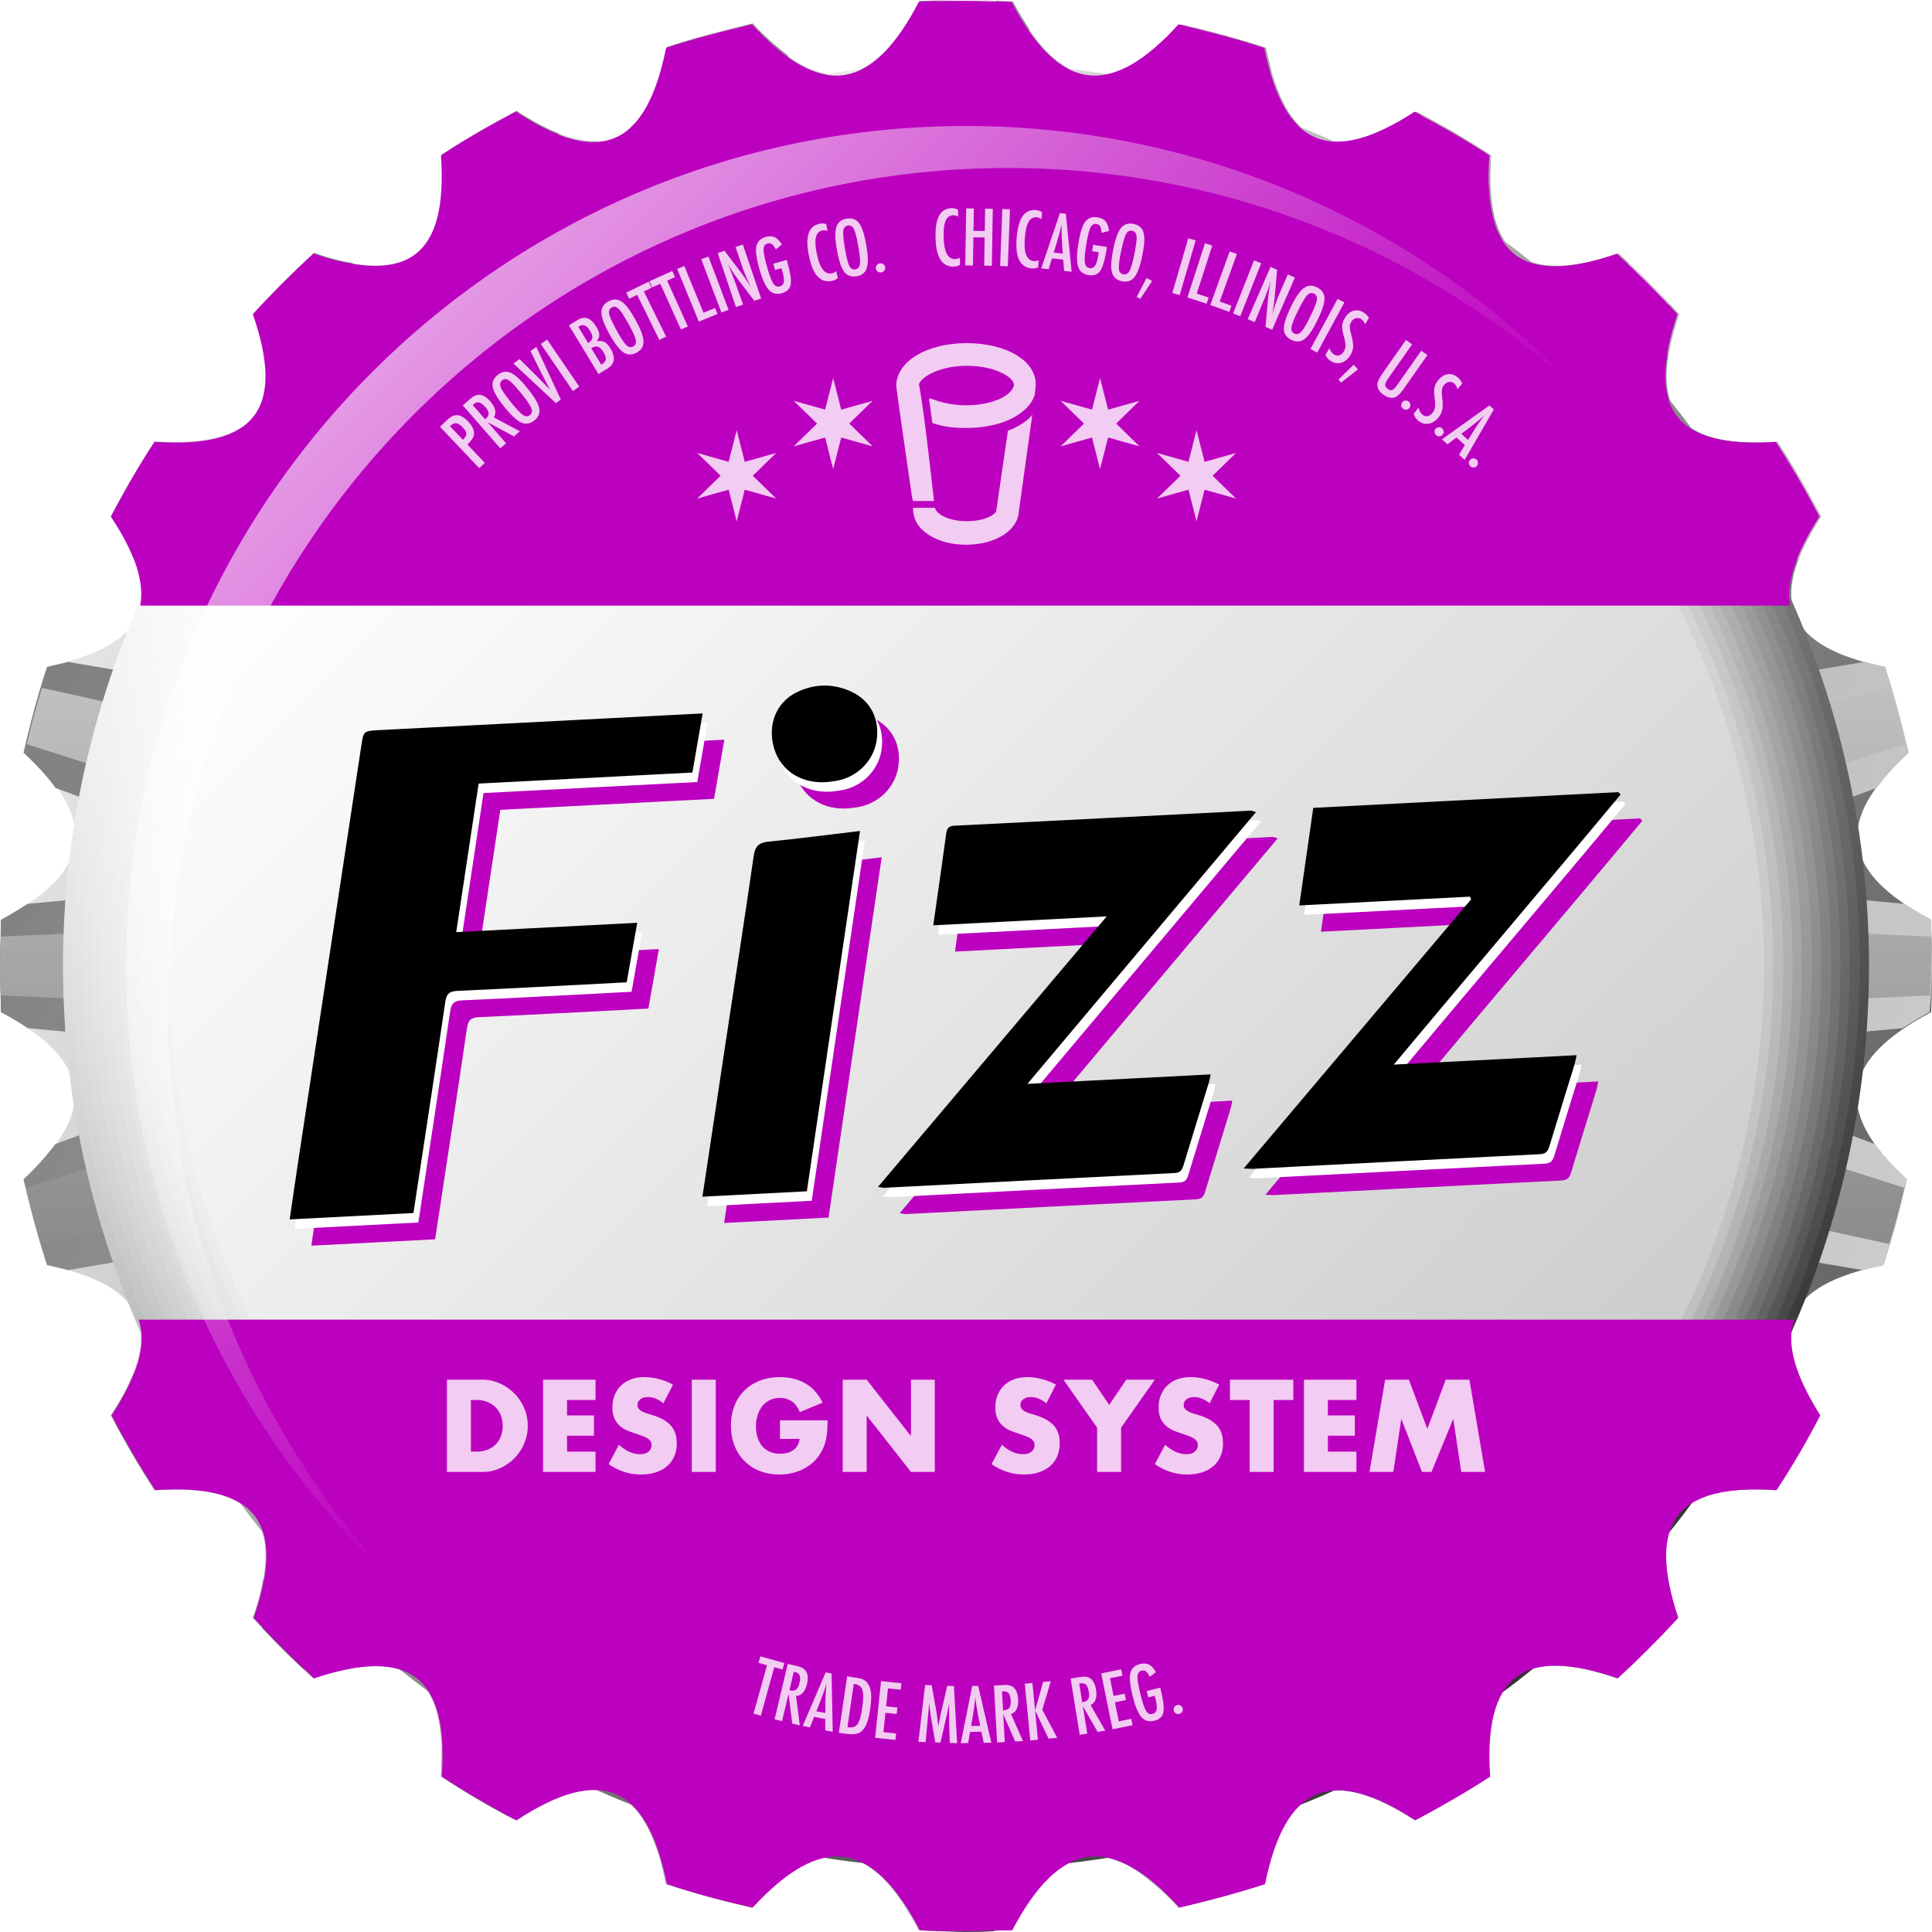 <svg xmlns="http://www.w3.org/2000/svg" id="v1" viewBox="0 0 230 230">
  <g id="Bottlecap_1_">
    <g id="Cap">
      <linearGradient id="SVGID_1_" gradientUnits="userSpaceOnUse" x1="10.168" y1="68.326" x2="219.832" y2="161.674">
        <stop offset="0" stop-color="#e6e6e6"/>
        <stop offset="1" stop-color="#666"/>
      </linearGradient>
      <path d="M229.9 120.5c.1-1.8.1-3.6.1-5.5s-.1-3.7-.1-5.5c-10.8-5.7-11.6-11.8-2.7-19.9-.8-3.4-1.7-6.8-2.8-10.2-11.8-2.4-14.1-7.9-7.6-17.9-1.6-3-3.3-6-5.2-8.9-12 .8-15.6-3.9-11.7-15.2-2.3-2.5-4.7-4.9-7.2-7.2-11.4 3.8-16 .2-15.2-11.7-2.9-1.9-5.8-3.6-8.9-5.2-10.1 6.6-15.5 4.2-17.9-7.6-3.3-1.1-6.7-2-10.2-2.8-8.2 8.9-14.3 8.1-19.9-2.7-1.9-.1-3.8-.2-5.6-.2s-3.7.1-5.5.1c-5.7 10.8-11.8 11.6-19.9 2.7-3.4.8-6.8 1.7-10.2 2.8-2.4 11.8-7.9 14.1-17.9 7.6-3 1.6-6 3.3-8.9 5.2.8 12-3.9 15.6-15.2 11.7-2.5 2.3-4.9 4.7-7.2 7.2 3.8 11.4.2 16-11.7 15.2-1.9 2.9-3.6 5.8-5.2 8.9 6.6 10.1 4.2 15.5-7.6 17.9-1.1 3.3-2 6.7-2.8 10.2 8.9 8.2 8.1 14.3-2.7 19.9-.1 1.9-.2 3.8-.2 5.6s.1 3.7.1 5.5c10.8 5.7 11.6 11.8 2.7 19.9.8 3.4 1.7 6.8 2.8 10.2 11.8 2.4 14.1 7.9 7.6 17.9 1.6 3 3.3 6 5.2 8.9 12-.8 15.6 3.9 11.7 15.2 2.3 2.5 4.7 4.9 7.2 7.2 11.4-3.8 16-.2 15.2 11.7 2.9 1.9 5.8 3.6 8.9 5.2 10.1-6.6 15.5-4.2 17.9 7.6 3.3 1.1 6.7 2 10.2 2.8 8.2-8.9 14.3-8.1 19.9 2.7 1.8.1 3.6.1 5.5.1s3.7-.1 5.5-.1c5.7-10.8 11.8-11.6 19.9-2.7 3.4-.8 6.8-1.7 10.2-2.8 2.4-11.8 7.9-14.1 17.9-7.6 3-1.6 6-3.3 8.9-5.2-.8-12 3.9-15.6 15.2-11.7 2.5-2.3 4.9-4.7 7.2-7.2-3.8-11.4-.2-16 11.7-15.2 1.9-2.9 3.6-5.8 5.2-8.9-6.6-10.1-4.2-15.5 7.6-17.9 1.1-3.3 2-6.7 2.8-10.2-8.8-8.1-7.9-14.2 2.9-19.9z" fill="url(#SVGID_1_)"></path>
      <linearGradient id="SVGID_2_" gradientUnits="userSpaceOnUse" x1="10.168" y1="68.326" x2="219.832" y2="161.674">
        <stop offset="0" stop-color="gray"/>
        <stop offset="1" stop-color="#ccc"/>
      </linearGradient>
      <path d="M230 115c0-1.8-.1-3.7-.1-5.5-1.2-.6-2.3-1.3-3.2-1.9l-32.3-3 29-10.8c1-1.3 2.2-2.7 3.8-4.2-.8-3.4-1.7-6.8-2.8-10.2-.9-.2-1.7-.4-2.5-.6l-33 5.6 25.2-17.9c.6-1.5 1.5-3.2 2.7-5-1.6-3-3.3-6-5.2-8.9-1.2.1-2.3.1-3.3.1l-29.8 13.6 20.2-24.4c.2-1.4.6-2.9 1.2-4.5-2.3-2.5-4.7-4.9-7.2-7.2-1.6.6-3.1.9-4.5 1.2l-24.4 20.2 13.6-29.8c0-1 0-2.1.1-3.3-2.9-1.9-5.8-3.6-8.9-5.2-1.8 1.2-3.5 2.1-5 2.7l-17.9 25.2 5.6-33c-.2-.8-.4-1.6-.6-2.5-3.3-1.1-6.7-2-10.2-2.8-1.5 1.6-2.9 2.9-4.2 3.8l-10.8 29-3-32.3c-.6-1-1.3-2-1.9-3.2-1.9-.1-3.8-.2-5.6-.2s-3.7.1-5.5.1c-.6 1.2-1.3 2.3-1.9 3.2l-3 32.3-10.8-29c-1.3-1-2.7-2.2-4.2-3.8-3.4.8-6.8 1.7-10.2 2.8-.2.9-.4 1.7-.6 2.5l5.6 33-17.9-25.2c-1.5-.6-3.2-1.5-5-2.7-3 1.6-6 3.3-8.9 5.2.1 1.2.1 2.3.1 3.3l13.6 29.8-24.4-20.2c-1.4-.2-2.9-.6-4.5-1.2-2.5 2.3-4.9 4.7-7.2 7.2.6 1.6.9 3.1 1.2 4.5l20.2 24.4-29.9-13.5c-1 0-2.1 0-3.3-.1-1.9 2.9-3.6 5.8-5.2 8.9 1.2 1.8 2.1 3.5 2.7 5l25.2 17.9-33-5.6c-.8.2-1.6.4-2.5.6-1.1 3.3-2 6.7-2.8 10.2 1.6 1.5 2.9 2.9 3.8 4.2l29 10.8-32.3 3c-1 .6-2 1.3-3.2 1.9 0 1.8-.1 3.7-.1 5.5s.1 3.7.1 5.5c1.2.6 2.3 1.3 3.2 1.9l32.3 3-29 10.8c-1 1.3-2.2 2.7-3.8 4.2.8 3.4 1.7 6.8 2.8 10.2.9.2 1.7.4 2.5.6l33-5.6-25.2 17.9c-.6 1.5-1.5 3.2-2.7 5 1.6 3 3.3 6 5.2 8.9 1.2-.1 2.3-.1 3.3-.1l29.8-13.6-20.2 24.4c-.2 1.4-.6 2.9-1.2 4.5 2.3 2.5 4.7 4.9 7.2 7.2 1.6-.6 3.1-.9 4.5-1.2l24.4-20.2-13.6 29.8c0 1 0 2.1-.1 3.3 2.9 1.9 5.8 3.6 8.9 5.2 1.8-1.2 3.5-2.1 5-2.7l17.9-25.2-5.6 33c.2.8.4 1.6.6 2.5 3.3 1.1 6.7 2 10.2 2.8 1.5-1.6 2.9-2.9 4.2-3.8l10.8-29 3 32.3c.6 1 1.3 2 1.9 3.2 1.8.1 3.6.1 5.5.1s3.7-.1 5.5-.1c.6-1.2 1.3-2.3 1.9-3.2l3-32.3 10.8 29c1.3 1 2.7 2.2 4.2 3.8 3.4-.8 6.8-1.7 10.2-2.8.2-.9.4-1.7.6-2.5l-5.6-33 17.9 25.2c1.5.6 3.2 1.5 5 2.7 3-1.6 6-3.3 8.9-5.2-.1-1.2-.1-2.3-.1-3.3l-13.6-29.8 24.4 20.2c1.4.2 2.9.6 4.5 1.2 2.5-2.3 4.9-4.7 7.2-7.2-.6-1.6-.9-3.1-1.2-4.5l-20.2-24.4 29.8 13.6c1 0 2.1 0 3.3.1 1.9-2.9 3.6-5.8 5.2-8.9-1.2-1.8-2.1-3.5-2.7-5l-25.2-17.9 33 5.6c.8-.2 1.6-.4 2.5-.6 1.1-3.3 2-6.7 2.8-10.2-1.6-1.5-2.9-2.9-3.8-4.2l-29-10.8 32.3-3c1-.6 2-1.3 3.2-1.9.2-1.8.3-3.7.3-5.5z" fill="url(#SVGID_2_)"></path>
      <linearGradient id="SVGID_3_" gradientUnits="userSpaceOnUse" x1="115" y1="0" x2="115" y2="230">
        <stop offset="0" stop-color="#fff"/>
        <stop offset="1" stop-color="#4d4d4d"/>
      </linearGradient>
      <path d="M229.9 111.5l-65.4-3 62.3-19.9c-.5-2.3-1.1-4.5-1.8-6.7l-63.9 14 55.1-35.3c-1.1-2.1-2.3-4.1-3.5-6l-58.1 30 44.1-48.4c-1.6-1.7-3.2-3.3-4.9-4.9l-48.4 44.1 30-58.1c-2-1.2-4-2.4-6-3.5l-35.3 55.1 14-63.9c-2.2-.7-4.5-1.3-6.7-1.8l-19.9 62.3-3-65.4c-1.2-.1-2.3-.1-3.5-.1s-2.3 0-3.5.1l-3 65.4L88.6 3.1c-2.3.5-4.5 1.1-6.7 1.8l14 63.9-35.3-55.1c-2.1 1.1-4.1 2.3-6 3.5l30 58.1-48.4-44c-1.7 1.6-3.3 3.2-4.9 4.9l44.1 48.4-58.1-30c-1.2 2-2.4 4-3.5 6l55.1 35.3L5 81.9c-.7 2.2-1.3 4.5-1.8 6.7l62.3 19.9-65.4 3c0 1.2-.1 2.3-.1 3.5s0 2.3.1 3.5l65.4 3-62.4 19.9c.5 2.3 1.1 4.5 1.8 6.7l63.9-14-55.1 35.3c1.1 2.1 2.3 4.1 3.5 6l58.1-30-44.1 48.4c1.6 1.7 3.2 3.3 4.9 4.9l48.4-44.1-30 58.1c2 1.2 4 2.4 6 3.5l35.3-55.1-14 63.9c2.2.7 4.5 1.3 6.7 1.8l19.9-62.3 3 65.4c1.2 0 2.3.1 3.5.1s2.3 0 3.5-.1l3-65.4 19.9 62.3c2.3-.5 4.5-1.1 6.7-1.8l-14-63.9 35.3 55.1c2.1-1.1 4.1-2.3 6-3.5l-30-58.1 48.4 44.1c1.7-1.6 3.3-3.2 4.9-4.9l-44.1-48.4 58.1 30c1.2-2 2.4-4 3.5-6L161 134.1l63.9 14c.7-2.2 1.3-4.5 1.8-6.7l-62.3-19.9 65.4-3c0-1.2.1-2.3.1-3.5s.1-2.3 0-3.5z" fill="url(#SVGID_3_)"></path>
      <linearGradient id="SVGID_4_" gradientUnits="userSpaceOnUse" x1="38.986" y1="38.986" x2="191.014" y2="191.014">
        <stop offset="0" stop-color="#fff"/>
        <stop offset="1" stop-color="#333"/>
      </linearGradient>
      <circle cx="115" cy="115" r="107.5" fill="url(#SVGID_4_)"/>
      <linearGradient id="SVGID_5_" gradientUnits="userSpaceOnUse" x1="39.79" y1="39.79" x2="190.21" y2="190.21">
        <stop offset="0" stop-color="#fff"/>
        <stop offset="1" stop-color="#414141"/>
      </linearGradient>
      <circle cx="115" cy="115" r="106.4" fill="url(#SVGID_5_)"/>
      <linearGradient id="SVGID_6_" gradientUnits="userSpaceOnUse" x1="40.593" y1="40.593" x2="189.407" y2="189.407">
        <stop offset="0" stop-color="#fff"/>
        <stop offset="1" stop-color="#4f4f4f"/>
      </linearGradient>
      <circle cx="115" cy="115" r="105.2" fill="url(#SVGID_6_)"/>
      <linearGradient id="SVGID_7_" gradientUnits="userSpaceOnUse" x1="41.397" y1="41.397" x2="188.603" y2="188.603">
        <stop offset="0" stop-color="#fff"/>
        <stop offset="1" stop-color="#5d5d5d"/>
      </linearGradient>
      <circle cx="115" cy="115" r="104.1" fill="url(#SVGID_7_)"/>
      <linearGradient id="SVGID_8_" gradientUnits="userSpaceOnUse" x1="42.2" y1="42.2" x2="187.8" y2="187.8">
        <stop offset="0" stop-color="#fff"/>
        <stop offset="1" stop-color="#6b6b6b"/>
      </linearGradient>
      <circle cx="115" cy="115" r="103" fill="url(#SVGID_8_)"/>
      <linearGradient id="SVGID_9_" gradientUnits="userSpaceOnUse" x1="43.004" y1="43.004" x2="186.996" y2="186.996">
        <stop offset="0" stop-color="#fff"/>
        <stop offset="1" stop-color="#797979"/>
      </linearGradient>
      <circle cx="115" cy="115" r="101.8" fill="url(#SVGID_9_)"/>
      <linearGradient id="SVGID_10_" gradientUnits="userSpaceOnUse" x1="43.807" y1="43.807" x2="186.193" y2="186.193">
        <stop offset="0" stop-color="#fff"/>
        <stop offset="1" stop-color="#868686"/>
      </linearGradient>
      <circle cx="115" cy="115" r="100.7" fill="url(#SVGID_10_)"/>
      <linearGradient id="SVGID_11_" gradientUnits="userSpaceOnUse" x1="44.611" y1="44.611" x2="185.389" y2="185.389">
        <stop offset="0" stop-color="#fff"/>
        <stop offset="1" stop-color="#949494"/>
      </linearGradient>
      <circle cx="115" cy="115" r="99.5" fill="url(#SVGID_11_)"/>
      <linearGradient id="SVGID_12_" gradientUnits="userSpaceOnUse" x1="45.414" y1="45.414" x2="184.586" y2="184.586">
        <stop offset="0" stop-color="#fff"/>
        <stop offset="1" stop-color="#a2a2a2"/>
      </linearGradient>
      <circle cx="115" cy="115" r="98.4" fill="url(#SVGID_12_)"/>
      <linearGradient id="SVGID_13_" gradientUnits="userSpaceOnUse" x1="46.218" y1="46.218" x2="183.782" y2="183.782">
        <stop offset="0" stop-color="#fff"/>
        <stop offset="1" stop-color="#b0b0b0"/>
      </linearGradient>
      <circle cx="115" cy="115" r="97.3" fill="url(#SVGID_13_)"/>
      <linearGradient id="SVGID_14_" gradientUnits="userSpaceOnUse" x1="47.021" y1="47.021" x2="182.979" y2="182.979">
        <stop offset="0" stop-color="#fff"/>
        <stop offset="1" stop-color="#bebebe"/>
      </linearGradient>
      <circle cx="115" cy="115" r="96.1" fill="url(#SVGID_14_)"/>
      <linearGradient id="SVGID_15_" gradientUnits="userSpaceOnUse" x1="47.825" y1="47.825" x2="182.175" y2="182.175">
        <stop offset="0" stop-color="#fff"/>
        <stop offset="1" stop-color="#ccc"/>
      </linearGradient>
      <circle cx="115" cy="115" r="95" fill="url(#SVGID_15_)"/>
      <path id="Cap_Color" d="M13.2 61.5c1.6-3 3.3-6 5.2-8.9 12 .8 15.6-3.9 11.7-15.2 2.3-2.5 4.7-4.9 7.2-7.2 11.4 3.8 16 .2 15.2-11.7 2.9-1.9 5.8-3.6 8.9-5.2 10.1 6.6 15.5 4.2 17.9-7.6 3.3-1.1 6.7-2 10.2-2.8 8.2 8.9 14.3 8.1 19.9-2.7 1.8-.1 3.6-.1 5.5-.1s3.7.1 5.5.1c5.7 10.8 11.8 11.6 19.9 2.7 3.4.8 6.8 1.7 10.2 2.8 2.4 11.8 7.9 14.1 17.9 7.6 3 1.6 6 3.3 8.9 5.2-.8 12 3.9 15.6 15.2 11.7 2.5 2.3 4.9 4.7 7.2 7.2-3.8 11.4-.2 16 11.7 15.2 1.9 2.9 3.6 5.8 5.2 8.9-2.8 4.4-4 7.9-3.5 10.6H16.7c.5-2.8-.6-6.3-3.5-10.6zm200.4 95.6H16.5c1 2.9-.1 6.6-3.2 11.4 1.6 3 3.3 6 5.2 8.9 12-.8 15.6 3.9 11.7 15.2 2.3 2.5 4.7 4.9 7.2 7.2 11.4-3.8 16-.2 15.2 11.7 2.9 1.9 5.8 3.6 8.9 5.2 10.1-6.6 15.5-4.2 17.9 7.6 3.3 1.1 6.7 2 10.2 2.8 8.2-8.9 14.3-8.1 19.9 2.7 1.8.1 3.6.1 5.5.1s3.7-.1 5.5-.1c5.7-10.8 11.8-11.6 19.9-2.7 3.4-.8 6.8-1.7 10.2-2.8 2.4-11.8 7.9-14.1 17.9-7.6 3-1.6 6-3.3 8.9-5.2-.8-12 3.9-15.6 15.2-11.7 2.5-2.3 4.9-4.7 7.2-7.2-3.8-11.4-.2-16 11.7-15.2 1.9-2.9 3.6-5.8 5.2-8.9-3-4.8-4.1-8.5-3.1-11.4z" fill="#bc00bf" style="mix-blend-mode: multiply"></path>
      <linearGradient id="Highlight_1_" gradientUnits="userSpaceOnUse" x1="44.289" y1="44.289" x2="117.5" y2="117.5">
        <stop offset="0" stop-color="#fff" stop-opacity=".6"/>
        <stop offset="1" stop-color="#fff" stop-opacity="0"/>
      </linearGradient>
      <path id="Highlight" d="M20 120C20 64.8 64.8 20 120 20c26.3 0 50.3 10.2 68.2 26.8C169.9 27.3 143.9 15 115 15 59.8 15 15 59.8 15 115c0 28.9 12.3 54.9 31.8 73.2C30.2 170.3 20 146.3 20 120z" fill="url(#Highlight_1_)"/>
    </g>
  </g>
  <g id="Label" opacity=".8" fill="#fff">
    <path id="Design_System" d="M53.206 164.251h4.223c.748 0 1.449.15 2.104.451a5.736 5.736 0 011.718 1.202c.49.5.876 1.083 1.158 1.747.281.665.422 1.362.422 2.089 0 .719-.138 1.411-.415 2.075a5.57 5.57 0 01-1.15 1.755 5.686 5.686 0 01-1.718 1.209 5.012 5.012 0 01-2.119.451h-4.223v-10.979zm2.854 8.561h.655c.495 0 .936-.077 1.325-.233.388-.155.716-.369.983-.641.267-.271.47-.594.611-.968.141-.374.211-.784.211-1.231a3.37 3.37 0 00-.219-1.223 2.793 2.793 0 00-.619-.975 2.84 2.84 0 00-.983-.641 3.508 3.508 0 00-1.311-.234h-.653v6.146zm14.836-6.145h-3.392v1.835h3.203v2.417h-3.203v1.892h3.392v2.417H64.65V164.25h6.246v2.417zm8.082.394a3.501 3.501 0 00-.932-.561 2.461 2.461 0 00-.902-.183c-.369 0-.67.087-.903.262s-.349.403-.349.685c0 .195.058.354.175.48.116.127.269.236.459.328.189.092.403.173.641.24.238.068.473.141.706.218.932.311 1.614.726 2.046 1.245.432.52.648 1.196.648 2.031a3.96 3.96 0 01-.284 1.529 3.179 3.179 0 01-.83 1.172c-.364.326-.811.578-1.34.758s-1.128.269-1.798.269c-1.388 0-2.674-.412-3.858-1.238l1.223-2.3c.427.379.849.66 1.267.845.417.185.83.276 1.238.276.466 0 .813-.107 1.041-.32.228-.213.342-.456.342-.728a.991.991 0 00-.087-.43.93.93 0 00-.291-.335 2.312 2.312 0 00-.532-.283 16.717 16.717 0 00-.794-.291c-.369-.117-.73-.245-1.085-.386a3.379 3.379 0 01-.946-.561 2.597 2.597 0 01-.67-.881c-.17-.354-.255-.803-.255-1.347s.09-1.036.27-1.478c.179-.442.432-.821.757-1.136a3.362 3.362 0 011.194-.735c.47-.175.997-.262 1.579-.262.544 0 1.112.075 1.704.225.592.15 1.16.371 1.704.662l-1.138 2.23zm6.232-2.81v10.978h-2.854v-10.978h2.854zm7.644 4.834h5.664c0 .583-.024 1.112-.073 1.587a5.67 5.67 0 01-.291 1.324 5.269 5.269 0 01-.83 1.522 4.85 4.85 0 01-1.23 1.106 5.756 5.756 0 01-1.55.677 6.703 6.703 0 01-1.776.233c-.855 0-1.634-.141-2.337-.423a5.26 5.26 0 01-1.813-1.186 5.368 5.368 0 01-1.179-1.834c-.282-.714-.423-1.502-.423-2.366 0-.854.139-1.638.415-2.351a5.157 5.157 0 011.18-1.827 5.353 5.353 0 011.842-1.18c.718-.281 1.519-.421 2.403-.421 1.145 0 2.15.247 3.014.742.864.495 1.548 1.261 2.053 2.3l-2.708 1.121c-.253-.602-.58-1.034-.983-1.296s-.861-.393-1.376-.393c-.428 0-.816.08-1.165.24-.349.16-.648.389-.895.685a3.269 3.269 0 00-.582 1.071 4.263 4.263 0 00-.214 1.397c0 .466.06.898.182 1.296.121.398.304.742.546 1.034.242.29.543.517.902.676.359.16.776.241 1.252.241.281 0 .554-.031.816-.094s.497-.166.706-.306c.209-.141.381-.323.517-.546.136-.223.228-.495.277-.816h-2.344v-2.213zm7.469 6.144v-10.978h2.854l5.271 6.713v-6.713h2.839v10.978h-2.839l-5.271-6.713v6.713h-2.854zm24.243-8.168a3.513 3.513 0 00-.931-.561 2.462 2.462 0 00-.903-.183c-.369 0-.669.087-.903.262a.817.817 0 00-.349.685.68.68 0 00.175.48c.117.127.269.236.459.328.189.092.402.173.641.24.238.068.472.141.706.218.931.311 1.614.726 2.046 1.245.432.52.648 1.196.648 2.031 0 .563-.094 1.073-.284 1.529a3.167 3.167 0 01-.83 1.172c-.364.326-.81.578-1.34.758-.529.18-1.128.269-1.798.269-1.388 0-2.674-.412-3.858-1.238l1.223-2.3c.428.379.849.66 1.267.845.417.185.83.276 1.238.276.466 0 .813-.107 1.041-.32.228-.213.342-.456.342-.728a.991.991 0 00-.087-.43.94.94 0 00-.291-.335 2.324 2.324 0 00-.531-.283 16.717 16.717 0 00-.794-.291c-.369-.117-.73-.245-1.085-.386a3.379 3.379 0 01-.946-.561c-.277-.233-.501-.526-.67-.881s-.255-.803-.255-1.347.09-1.036.27-1.478c.179-.442.432-.821.757-1.136a3.353 3.353 0 011.194-.735c.47-.175.997-.262 1.579-.262.543 0 1.111.075 1.703.225.592.15 1.16.371 1.704.662l-1.138 2.23zm6.043 2.897l-4.004-5.707h3.407l2.038 2.999 2.024-2.999h3.407l-4.018 5.707v5.271h-2.854v-5.271zm13.397-2.897a3.517 3.517 0 00-.932-.561 2.462 2.462 0 00-.903-.183c-.369 0-.669.087-.903.262a.817.817 0 00-.349.685.68.68 0 00.175.48c.117.127.27.236.459.328.189.092.403.173.641.24.238.068.473.141.706.218.932.311 1.614.726 2.046 1.245.432.52.648 1.196.648 2.031a3.96 3.96 0 01-.283 1.529 3.19 3.19 0 01-.83 1.172 3.845 3.845 0 01-1.34.758c-.529.18-1.128.269-1.799.269-1.388 0-2.674-.412-3.859-1.238l1.223-2.3c.428.379.85.66 1.268.845.416.185.83.276 1.237.276.466 0 .813-.107 1.041-.32.229-.213.342-.456.342-.728a.991.991 0 00-.087-.43.924.924 0 00-.292-.335 2.324 2.324 0 00-.531-.283 16.634 16.634 0 00-.793-.291c-.37-.117-.731-.245-1.085-.386a3.384 3.384 0 01-.947-.561 2.597 2.597 0 01-.67-.881c-.17-.354-.254-.803-.254-1.347s.089-1.036.269-1.478c.179-.442.432-.821.757-1.136a3.353 3.353 0 011.194-.735c.47-.175.997-.262 1.579-.262.543 0 1.111.075 1.704.225.591.15 1.159.371 1.703.662l-1.135 2.23zm7.614-.394v8.562h-2.854v-8.562h-2.344v-2.416h7.542v2.416h-2.344zm9.857 0h-3.393v1.835h3.203v2.417h-3.203v1.892h3.393v2.417h-6.246V164.25h6.246v2.417zm1.557 8.562l1.864-10.978h2.825l2.199 5.853 2.184-5.853h2.826l1.864 10.978h-2.84l-.947-6.319-2.592 6.319h-1.136l-2.461-6.319-.946 6.319h-2.84z"></path>
    <g>  
      <path id="Provi_Logo" d="M119.996 51.249l-1.4 9.6c-.2.5-1.5 1.2-3.5 1.2-2.1 0-3.6-.8-3.8-1.6H108.696c0 .3 0 .6.1.9.4 2 3 3.5 6.2 3.5 3.5 0 6.2-1.7 6.3-4l1.6-11.5c-.6 1-2.9 2-2.9 1.9m-4.9-10.4c-4.8 0-8.4 2.2-8.4 5.1 0 .3 1.8 12.7 1.8 12.7.1.7.2 1 .2 1h2.5s-.9-8-1.3-10.8l-.4-2.6-.1-.5c.3-.9 2.5-2.2 5.7-2.2 3.3 0 5.5 1.3 5.6 2.2v.1c0 .1 0 .2-.1.3-.2.5-.8 1-1.7 1.4-.8.3-2 .7-3.9.7-1.7 0-3.1-.4-3.9-.7-.2-.1-.5-.1-.5-.1l.4 2.9c1.4.5 2.7.6 4 .6 2.4 0 4.5-.5 6.1-1.5 1.1-.7 1.8-1.5 2.1-2.5v-.1l.1-.9c.2-2.9-3.4-5.1-8.2-5.1" fill-rule="evenodd" clip-rule="evenodd"></path>
      <path id="star_3_" d="M129.044 50.426l-2.783 2.712 3.741-1.054.957 3.767.958-3.767 3.741 1.054-2.784-2.712 2.784-2.713-3.741 1.054-.958-3.767-.957 3.767-3.741-1.054z"></path>
      <path id="star_2_" d="M140.529 56.637l-2.784 2.713 3.741-1.054.958 3.767.957-3.767 3.742 1.054-2.784-2.713 2.784-2.713-3.742 1.055-.957-3.767-.958 3.767-3.741-1.055z"></path>
      <path id="star" d="M101.101 50.426l2.784 2.712-3.741-1.054-.958 3.767-.957-3.767-3.742 1.054 2.784-2.712-2.784-2.713 3.742 1.054.957-3.767.958 3.767 3.741-1.054z"></path>
      <path id="star_1_" d="M89.617 56.637L92.4 59.35l-3.741-1.054-.957 3.767-.958-3.767-3.741 1.054 2.784-2.713-2.784-2.713 3.741 1.055.958-3.767.957 3.767 3.741-1.055z"></path>
    </g>
    <path id="Trade_Mark_Reg" d="M90.512 197.182l2.866.799-.215.77-.986-.274-1.606 5.767-.863-.241 1.606-5.766-1.017-.283.215-.772zm3.27.9l1.172.277c.484.115.817.316.999.604.229.371.27.863.123 1.479-.112.474-.281.835-.508 1.084-.226.248-.494.373-.804.371l.452 3.5-.902-.215-.442-3.52-.768 3.232-.89-.211 1.568-6.601zm.196 3.135c.345.082.607.061.788-.065.18-.126.315-.378.405-.757.049-.205.075-.385.08-.537s-.015-.281-.057-.389a.603.603 0 00-.2-.26.97.97 0 00-.347-.149l-.149-.036-.52 2.193zm4.319-2.127l.699.136.141 6.938-.889-.172.001-1.348-1.32-.255-.506 1.249-.863-.166 2.737-6.382zm-.044 4.835l.007-1.1c.008-.747.049-1.54.123-2.376-.117.393-.247.787-.39 1.186-.143.397-.301.818-.477 1.262l-.329.822 1.066.206zm2.597-4.357l1.113.164c.339.05.619.129.84.238.204.104.376.262.518.473.211.314.337.703.379 1.166.043.447.006 1.074-.112 1.88-.109.739-.257 1.333-.444 1.782-.182.43-.424.742-.725.938-.371.244-.979.305-1.825.18l-.73-.107.986-6.714zm.033 6.055c.551.081.943-.031 1.178-.338.24-.305.432-.938.573-1.9.152-1.035.166-1.76.04-2.176-.125-.415-.432-.658-.918-.73l-.113-.016-.76 5.16zm4.003-5.49l2.417.252-.08.77-1.509-.158-.223 2.138 1.338.14-.081.77-1.337-.14-.24 2.304 1.508.156-.08.77-2.417-.252.704-6.75zm5.248.463l.781.029.498 2.787a25.94 25.94 0 01.287 2.144l.018-.116a.657.657 0 01.011-.059l.155-.772.141-.733.119-.484.629-2.699.791.028.379 6.804-.874-.031-.07-2.308-.005-.304a4.702 4.702 0 01.001-.211l-.007-.91.009-.836-.001-.037-.004-.076-.027.135-.078.42c-.023.119-.044.219-.062.301l-.137.615-.053.23-.677 2.939-.615-.021-.443-2.576a19.964 19.964 0 01-.159-1.031c-.044-.35-.083-.715-.116-1.098l-.432 4.664-.861-.031.802-6.763zm5.606.118l.712-.011 1.564 6.76-.905.016-.276-1.319-1.344.022-.238 1.326-.879.015 1.366-6.809zm.951 4.74l-.219-1.077a29.974 29.974 0 01-.368-2.35c-.034.407-.081.82-.138 1.238-.058.419-.126.863-.207 1.334l-.153.872 1.085-.017zm1.645-4.792l1.203-.064c.497-.027.873.071 1.129.295.324.291.503.752.537 1.384.026.485-.033.88-.18 1.183s-.369.498-.666.584l1.424 3.229-.926.05-1.422-3.251.18 3.318-.912.049-.367-6.777zm1.076 2.952c.354-.019.6-.114.736-.286.138-.172.195-.452.175-.842a2.689 2.689 0 00-.075-.537.984.984 0 00-.164-.355.594.594 0 00-.266-.193.974.974 0 00-.375-.045l-.153.008.122 2.25zm2.59-3.17l.91-.088.316 3.272.951-3.395.919-.09-1.013 3.4 1.771 3.344-1.023.099-1.605-3.358.336 3.481-.909.088-.653-6.753zm5.451-.616l1.188-.191c.491-.08.876-.021 1.155.174.352.254.579.693.68 1.318.078.48.061.879-.053 1.195s-.314.533-.601.651l1.759 3.058-.915.148-1.759-3.08.531 3.279-.902.146-1.083-6.698zm1.383 2.822c.35-.057.584-.178.702-.363s.146-.471.085-.855c-.034-.208-.078-.383-.133-.525s-.121-.256-.201-.338-.175-.136-.285-.162a.943.943 0 00-.377-.006l-.151.024.36 2.225zm2.258-3.435l2.382-.484.154.758-1.485.302.428 2.106 1.318-.269.154.758-1.318.269.461 2.27 1.486-.303.154.758-2.381.484-1.353-6.649zm5.416 2.098l1.613-.399.062.256c.318 1.283.42 2.176.307 2.682-.107.516-.465.849-1.074.999-.628.155-1.139.011-1.533-.435-.392-.446-.736-1.273-1.036-2.482-.343-1.383-.425-2.338-.249-2.867.167-.498.533-.816 1.1-.957.432-.106.795-.086 1.088.062.297.149.572.448.828.896l-.742.55c-.08-.164-.157-.3-.232-.406a.99.99 0 00-.217-.238c-.141-.106-.32-.134-.536-.08-.296.073-.452.306-.47.696-.014.408.102 1.105.346 2.092.247.998.471 1.66.668 1.984.199.326.451.45.758.374.282-.069.449-.243.5-.522.051-.296.003-.74-.144-1.331l-.044-.179-.033-.133-.772.191-.188-.753zm3.615 1.674a.503.503 0 01.404.054.52.52 0 01.256.324.525.525 0 01-.047.412.547.547 0 01-.542.27.534.534 0 01-.456-.389.545.545 0 01.385-.671z"></path>
    <path id="Provi_Bottling_Co" d="M52.38 50.81l.873-.829c.421-.399.828-.584 1.221-.553.395.033.813.282 1.255.748.622.654.831 1.259.628 1.816-.11.271-.349.58-.714.926l2.073 2.183-.663.629-4.673-4.92zm2.724 1.541c.274-.26.411-.495.41-.705-.001-.213-.137-.463-.41-.75-.278-.293-.533-.459-.764-.498-.231-.039-.456.045-.675.253l-.093.088 1.532 1.612zm-.007-4.089l.907-.792c.375-.328.732-.482 1.071-.463.434.03.859.283 1.275.759.32.366.516.714.587 1.042s.016.619-.165.87l3.111 1.665-.698.61-3.122-1.684 2.186 2.502-.688.601-4.464-5.11zm2.666 1.662c.267-.233.402-.46.404-.68.002-.22-.125-.477-.381-.771-.139-.159-.269-.284-.39-.376s-.238-.152-.349-.179a.59.59 0 00-.328.012.971.971 0 00-.323.195l-.116.101 1.483 1.698zm5.155-3.542c.747.937 1.173 1.686 1.278 2.246.105.56-.087 1.036-.577 1.426-.516.411-1.048.488-1.596.232-.539-.249-1.23-.902-2.074-1.961-.752-.944-1.181-1.694-1.287-2.25-.105-.561.09-1.039.587-1.435.445-.354.896-.465 1.354-.332.305.091.639.299 1.002.624.343.297.78.781 1.313 1.45zm-.689.672c-.732-.918-1.259-1.495-1.581-1.73-.324-.236-.612-.253-.867-.051s-.313.477-.177.821c.14.345.546.939 1.218 1.782.619.777 1.092 1.281 1.418 1.512.316.213.596.222.841.026.241-.192.3-.456.177-.793-.119-.334-.463-.856-1.029-1.567zm-1.104-3.776l.728-.53 1.805 1.784.323.325.697.71.32.332.261.272.232.244-.088-.159a2.691 2.691 0 01-.063-.117l-.367-.706-.483-.925-.119-.234a10.048 10.048 0 01-.094-.193l-1.119-2.284.689-.501 2.917 6.269-.586.427-5.053-4.714zm3.254-2.335l.755-.516 3.826 5.604-.755.515-3.826-5.603zm3.348-2.214l1.06-.643c.829-.503 1.556-.24 2.181.789.239.393.362.718.37.973.008.256-.095.515-.309.779.389-.065.7-.035.934.091.235.121.47.376.706.764.646 1.064.514 1.874-.398 2.427l-1.022.62-3.522-5.8zm2.287 2.107c.303-.184.471-.382.503-.594.028-.219-.07-.514-.295-.885-.38-.626-.795-.802-1.247-.528l-.06.036-.034.021c-.02.012-.032.021-.035.027l1.168 1.923zm1.564 2.577c.32-.194.5-.398.54-.61.039-.212-.051-.499-.27-.859-.225-.371-.446-.591-.664-.662-.216-.074-.481-.016-.794.174l1.188 1.957zm4.158-5.181c.574 1.052.865 1.863.873 2.433.007.57-.264 1.005-.814 1.306-.579.316-1.116.301-1.612-.045-.488-.338-1.057-1.101-1.706-2.289-.579-1.059-.872-1.872-.881-2.438-.008-.57.268-1.007.825-1.312.499-.272.963-.304 1.391-.094.285.142.578.404.88.786.286.351.634.902 1.044 1.653zm-.795.544c-.563-1.031-.983-1.689-1.259-1.976-.278-.289-.56-.355-.845-.2-.285.156-.391.416-.316.778.079.365.376 1.02.894 1.966.476.872.854 1.449 1.136 1.733.274.264.549.321.825.17.27-.147.374-.397.311-.75-.062-.35-.31-.924-.746-1.721zm-.392-3.931l2.669-1.315.354.717-.919.453 2.645 5.369-.804.396-2.645-5.369-.946.466-.354-.717zm2.768-1.362l2.712-1.223.329.729-.934.421 2.462 5.456-.817.369-2.461-5.456-.961.434-.33-.73zm3.302-1.468l.846-.347 2.284 5.561 1.382-.567.294.715-2.228.915-2.578-6.277zm2.865-1.151l.855-.323 2.399 6.347-.855.323-2.399-6.347zm1.956-.739l.808-.273 1.729 2.273c.494.64.976 1.338 1.445 2.095-.237-.473-.44-.906-.61-1.297a14.546 14.546 0 01-.434-1.12l-.811-2.398.87-.294 2.172 6.428-.812.274-1.948-2.565c-.18-.239-.357-.487-.532-.743s-.348-.529-.52-.817c-.019-.037-.043-.081-.075-.132l-.108-.177.083.178.057.127.267.638.314.78a8.17 8.17 0 01.136.376l.993 2.786-.853.289-2.171-6.428zm6.619 1.27l1.597-.455.072.253c.362 1.271.495 2.161.399 2.669-.09.519-.436.865-1.039 1.037-.623.177-1.139.05-1.548-.382-.407-.433-.78-1.248-1.122-2.445-.39-1.37-.506-2.322-.348-2.857.149-.502.504-.833 1.065-.993.428-.122.792-.114 1.089.023.302.14.588.428.859.866l-.722.576a3.062 3.062 0 00-.246-.398 1.028 1.028 0 00-.226-.23c-.145-.102-.324-.123-.539-.062-.293.083-.441.321-.446.712 0 .408.14 1.101.418 2.079.282.989.527 1.643.737 1.961.209.318.466.434.771.347.279-.079.439-.259.481-.539.04-.298-.023-.74-.19-1.326l-.05-.178-.038-.131-.765.218-.209-.745zm6.293-4.722l.173.803c-.253-.062-.457-.077-.612-.043-.212.045-.382.137-.512.274s-.22.325-.272.564c-.052.239-.065.53-.041.875.024.344.086.743.184 1.199.353 1.638.948 2.367 1.788 2.187.146-.032.312-.115.499-.251l.176.821a1.478 1.478 0 01-.683.335c-1.343.289-2.251-.663-2.723-2.857-.255-1.186-.281-2.103-.078-2.752.204-.649.643-1.046 1.319-1.192.25-.055.51-.042.782.037zm4.798 2.662c.201 1.181.211 2.042.033 2.584-.179.542-.577.865-1.195.97-.65.11-1.153-.079-1.51-.569-.352-.478-.641-1.384-.867-2.719-.202-1.19-.215-2.054-.039-2.592.179-.542.581-.866 1.208-.972.56-.095 1.009.026 1.346.364.223.227.415.57.576 1.03.155.426.305 1.061.448 1.904zm-.928.255c-.196-1.158-.379-1.917-.547-2.278-.169-.364-.414-.518-.734-.464-.32.055-.504.266-.552.633-.044.37.024 1.086.205 2.149.166.979.336 1.648.51 2.008.173.339.415.482.724.43.303-.051.483-.254.539-.608.054-.351.007-.974-.145-1.87zm2.556 1.762a.507.507 0 01.392.112c.119.091.188.21.208.358a.522.522 0 01-.106.4.545.545 0 01-.358.203.542.542 0 11-.136-1.073zm9.264-6.398l.032.821c-.238-.105-.437-.155-.595-.148a.966.966 0 00-.552.182 1.173 1.173 0 00-.365.509 3.145 3.145 0 00-.191.854 8.787 8.787 0 00-.025 1.212c.066 1.675.527 2.495 1.385 2.461.149-.006.327-.06.535-.162l.033.839a1.483 1.483 0 01-.73.213c-1.373.054-2.104-1.041-2.191-3.283-.047-1.212.085-2.12.397-2.725s.813-.92 1.504-.947c.254-.009.509.049.763.174zm.979-.149l.914.015-.043 2.654 1.34.021.044-2.654.913.015-.109 6.785-.915-.015.055-3.357-1.34-.021-.054 3.357-.914-.015.109-6.785zm4.303.075l.913.035-.261 6.78-.913-.035.261-6.78zm4.724.379l-.057.82c-.226-.13-.418-.201-.575-.211a.958.958 0 00-.568.122 1.168 1.168 0 00-.418.467c-.115.215-.21.491-.281.829a8.563 8.563 0 00-.155 1.203c-.115 1.672.255 2.538 1.111 2.597.149.01.332-.024.549-.104l-.058.837a1.48 1.48 0 01-.749.133c-1.371-.094-1.979-1.261-1.825-3.5.084-1.21.313-2.099.688-2.666.375-.567.908-.827 1.598-.779.254.016.501.101.74.252zm2.135.107l.707.08.688 6.905-.9-.101-.105-1.343-1.336-.15-.405 1.286-.874-.098 2.225-6.579zm.338 4.823l-.08-1.097a29.677 29.677 0 01-.064-2.377c-.087.4-.185.804-.296 1.211-.11.408-.235.84-.375 1.296l-.264.846 1.079.121zm3.616-1.049l1.641.259-.041.26c-.206 1.305-.46 2.168-.761 2.589-.3.433-.76.601-1.379.503-.64-.101-1.054-.434-1.243-.998-.188-.563-.184-1.46.011-2.69.223-1.406.518-2.319.887-2.738.347-.393.809-.544 1.384-.453.44.069.767.229.979.479.215.253.353.636.414 1.146l-.897.219c-.01-.183-.028-.337-.056-.465s-.062-.229-.107-.304c-.089-.153-.242-.248-.463-.282-.301-.047-.535.105-.704.458-.171.37-.336 1.058-.494 2.062-.161 1.016-.213 1.712-.157 2.089.057.376.24.589.553.639.287.045.508-.05.664-.287.162-.253.29-.681.386-1.283l.028-.182.021-.135-.786-.124.12-.762zm5.81 1.456c-.244 1.173-.548 1.979-.912 2.418-.363.439-.853.595-1.466.467-.646-.135-1.045-.495-1.198-1.08-.153-.574-.092-1.523.185-2.848.246-1.182.55-1.991.91-2.428.363-.439.856-.594 1.479-.464.557.116.93.393 1.12.83.125.292.178.682.16 1.169-.01.454-.103 1.099-.278 1.936zm-.957-.1c.239-1.15.347-1.924.321-2.321-.024-.4-.195-.633-.514-.7-.318-.066-.567.063-.745.388-.177.329-.374 1.021-.595 2.076-.202.972-.288 1.658-.257 2.056.037.379.21.601.517.665.301.062.542-.061.724-.37.181-.308.364-.905.549-1.794zm1.509 2.588l.657.383-1.414 2.11-.418-.234 1.175-2.259zm4.965-4.722l.877.257-1.904 6.512-.877-.256 1.904-6.513zm1.985.591l.869.281-1.851 5.72 1.422.46-.238.736-2.292-.741 2.09-6.456zm2.942.972l.86.311-2.046 5.653 1.405.508-.264.727-2.264-.819 2.309-6.38zM149.289 31l.851.335-2.489 6.312-.851-.335L149.289 31zm1.964.775l.782.341-.249 2.845a24.592 24.592 0 01-.338 2.523c.143-.51.282-.966.42-1.37.138-.403.281-.777.432-1.121l1.012-2.32.842.367-2.712 6.22-.786-.343.283-3.209a16.488 16.488 0 01.269-1.862c.012-.04.022-.089.034-.148l.038-.204-.058.188-.044.132-.231.652-.291.789a5.158 5.158 0 01-.062.16c-.025.062-.056.133-.089.21l-1.139 2.73-.825-.36 2.712-6.22zm5.508 6.495c-.533 1.074-1.03 1.777-1.493 2.11s-.975.36-1.536.082c-.591-.293-.887-.742-.887-1.348-.004-.593.296-1.497.896-2.709.537-1.081 1.034-1.788 1.493-2.12.463-.333.979-.358 1.548-.076.51.253.801.615.875 1.086.047.314 0 .705-.14 1.172-.124.436-.376 1.037-.756 1.803zm-.902-.339c.521-1.053.821-1.774.896-2.165.078-.393-.029-.662-.32-.807-.292-.145-.564-.082-.819.188-.253.273-.619.893-1.099 1.859-.441.89-.697 1.531-.768 1.924-.06.376.052.634.332.773.276.137.54.078.794-.176.253-.25.581-.782.984-1.596zm3.381-2.358l.804.435-3.229 5.967-.804-.435 3.229-5.967zm3.726 2.264l-.448.771c-.141-.312-.308-.524-.5-.636a.754.754 0 00-.637-.076c-.213.062-.387.21-.522.443a1.119 1.119 0 00-.167.61c.003.106.023.254.062.442.037.188.093.42.166.697.132.514.187.924.165 1.229-.018.298-.124.614-.318.949-.264.453-.608.752-1.035.897-.423.138-.834.09-1.233-.143-.337-.196-.571-.455-.701-.779l.455-.782c.162.369.357.62.588.754.216.125.426.151.631.079.204-.072.378-.231.521-.477.123-.213.188-.431.192-.655a2.705 2.705 0 00-.039-.396 5.364 5.364 0 00-.118-.539 10.946 10.946 0 01-.192-.813 2.89 2.89 0 01-.061-.569c.008-.293.11-.61.308-.949.267-.458.597-.752.991-.883.398-.131.8-.079 1.205.157.28.163.509.386.687.669zm-1.809 5.574l.506.568-2 1.566-.324-.352 1.818-1.782zm6.222-2.938l.733.515-2.755 3.924c-.281.4-.432.692-.453.874-.018.184.082.353.3.506.219.153.403.197.554.13.154-.067.357-.28.61-.64l2.83-4.032.734.515-2.831 4.032c-.425.604-.804.948-1.138 1.032-.392.087-.812-.028-1.267-.346-.498-.35-.74-.753-.725-1.208.008-.312.225-.772.651-1.379l2.757-3.923zm.314 7.326a.502.502 0 01.2.355c.021.147-.014.281-.104.4s-.209.189-.356.21a.547.547 0 01-.397-.107.547.547 0 01-.205-.564.544.544 0 01.095-.195.52.52 0 01.356-.21.546.546 0 01.411.111zm6.378-2.147l-.559.696c-.093-.33-.226-.564-.399-.703a.754.754 0 00-.619-.169c-.22.031-.413.151-.582.361a1.12 1.12 0 00-.255.579 2.69 2.69 0 00-.006.446c.01.191.03.429.062.713.054.528.047.941-.02 1.24-.062.292-.213.589-.455.891-.328.41-.714.654-1.157.734-.438.074-.837-.035-1.198-.324-.305-.244-.497-.535-.578-.874l.565-.707c.105.388.263.666.471.833.194.156.398.213.611.172.213-.042.409-.173.587-.395.153-.192.249-.399.287-.62.016-.108.022-.241.021-.398s-.014-.341-.037-.551c-.038-.323-.062-.601-.07-.833s-.001-.423.024-.572c.052-.289.2-.587.445-.894.331-.414.702-.656 1.11-.726.414-.07.803.041 1.169.334.255.206.449.461.583.767zm-2.39 5.343a.51.51 0 01.18.366.518.518 0 01-.128.394.517.517 0 01-.368.188.554.554 0 01-.585-.5.517.517 0 01.128-.395.545.545 0 01.773-.053zm5.634-2.73l.527.478-3.48 6.003-.67-.608.699-1.151-.996-.903-1.08.806-.651-.59 5.651-4.035zm-2.545 4.11l.576-.937c.395-.635.841-1.291 1.339-1.966-.305.274-.62.544-.948.81-.328.266-.683.543-1.062.831l-.708.532.803.73zm1.023 2.356a.5.5 0 01.155.377.524.524 0 01-.152.385.52.52 0 01-.38.164.556.556 0 01-.551-.537.528.528 0 01.154-.386.524.524 0 01.38-.165.554.554 0 01.394.162z"></path>
  </g>
  <g id="Columbia_Sans_Bold_Italic">
    <g id="Fizz_3_">
      <g id="Color_2_">
        <path fill="#bc00bf" d="M51.8 147.536l-14.735.76c.373-2.536.729-5.02 1.106-7.501 2.468-16.263 4.942-32.526 7.407-48.789.282-1.859.263-1.862 2.155-1.96l36.827-1.9 1.67-.086-1.223 7.038-25.446 1.312-2.667 17.684 21.545-1.111-1.251 7.086-1.518.078c-6.2.32-12.4.661-18.602.938-.97.043-1.334.328-1.479 1.321-1.221 8.342-2.505 16.675-3.789 25.13zM124.896 132.158l21.803-1.125c-.077.378-.11.654-.19.916-1.008 3.295-2.028 6.586-3.03 9.883-.168.552-.356.907-1.063.942-11.524.567-23.046 1.168-34.569 1.757-.117.006-.237-.03-.745-.1l27.235-32.211-20.652 1.065.404-2.844c.379-2.673.772-5.343 1.127-8.019.082-.617.247-.959.968-.995 11.773-.584 23.545-1.193 35.318-1.793.075-.004.152.04.607.167l-27.213 32.357zM177.557 109.872l-20.303 1.047 1.667-11.618 36.317-1.873.278.278c-8.882 10.689-17.912 21.258-27.009 32.161l21.762-1.122c-.107.483-.159.827-.26 1.156-.987 3.215-1.998 6.422-2.963 9.643-.189.631-.419.951-1.162.988-11.4.561-22.798 1.157-34.197 1.742-.196.01-.393-.016-1.048-.047l27.082-32.046-.164-.309zM104.964 102.053l-6.327 42.896-12.433.641c.886-5.883 1.759-11.708 2.64-17.533 1.161-7.674 2.355-15.343 3.462-23.024.167-1.159.6-1.591 1.745-1.707 3.556-.358 7.103-.82 10.913-1.273zm-2.792-5.972c2.488-.448 4.399-2.373 4.769-4.795.382-2.501-.681-4.708-2.938-5.782-2.185-1.04-4.451-1.014-6.616.059-2.457 1.218-3.476 3.941-2.636 6.7.808 2.654 3.296 4.218 6.308 3.966.371-.049.745-.081 1.113-.148z"></path>
      </g>
      <g id="White_2_">
        <path d="M49.8 145.536l-14.735.76c.373-2.536.729-5.02 1.106-7.501 2.468-16.263 4.942-32.526 7.407-48.789.282-1.859.263-1.862 2.155-1.96l36.827-1.9 1.67-.086-1.223 7.038-25.446 1.312-2.667 17.684 21.545-1.111-1.251 7.086-1.518.078c-6.2.32-12.4.661-18.602.938-.97.043-1.334.328-1.479 1.321-1.221 8.342-2.505 16.675-3.789 25.13zM122.896 130.158l21.803-1.125c-.077.378-.11.654-.19.916-1.008 3.295-2.028 6.586-3.03 9.883-.168.552-.356.907-1.063.942-11.524.567-23.046 1.168-34.569 1.757-.117.006-.237-.03-.745-.1l27.235-32.211-20.652 1.065.404-2.844c.379-2.673.772-5.343 1.127-8.019.082-.617.247-.959.968-.995 11.773-.584 23.545-1.193 35.318-1.793.075-.004.152.04.607.167l-27.213 32.357zM175.557 107.872l-20.303 1.047 1.667-11.618 36.317-1.873.278.278c-8.882 10.689-17.912 21.258-27.009 32.161l21.762-1.122c-.107.483-.159.827-.26 1.156-.987 3.215-1.998 6.422-2.963 9.643-.189.631-.419.951-1.162.988-11.4.561-22.798 1.157-34.197 1.742-.196.01-.393-.016-1.048-.047l27.082-32.046-.164-.309zM102.964 100.053l-6.327 42.896-12.433.641c.886-5.883 1.759-11.708 2.64-17.533 1.161-7.674 2.355-15.343 3.462-23.024.167-1.159.6-1.591 1.745-1.707 3.556-.358 7.103-.82 10.913-1.273zm-2.792-5.972c2.488-.448 4.399-2.373 4.769-4.795.382-2.501-.681-4.708-2.938-5.782-2.185-1.04-4.451-1.014-6.616.059-2.457 1.218-3.476 3.941-2.636 6.7.808 2.654 3.296 4.218 6.308 3.966.371-.049.745-.081 1.113-.148z" fill="#ffffff"></path>
      </g>
      <g id="Black">
        <path d="M49.219 144.408l-14.735.76c.373-2.536.729-5.02 1.106-7.501 2.468-16.263 4.942-32.526 7.407-48.789.282-1.859.263-1.862 2.155-1.96l36.827-1.9 1.67-.086-1.223 7.038-25.446 1.313-2.667 17.684 21.545-1.111-1.251 7.086-1.518.078c-6.2.32-12.4.661-18.602.938-.97.043-1.334.328-1.479 1.321-1.221 8.342-2.506 16.674-3.789 25.129zM122.314 129.03l21.803-1.125c-.077.378-.11.654-.19.916-1.008 3.295-2.028 6.586-3.03 9.883-.168.552-.356.907-1.063.942-11.524.567-23.046 1.168-34.569 1.757-.117.006-.237-.03-.745-.1l27.235-32.211-20.652 1.065.404-2.844c.379-2.673.772-5.343 1.127-8.019.082-.617.247-.959.968-.995 11.773-.584 23.545-1.193 35.318-1.793.075-.004.152.04.607.167l-27.213 32.357zM174.976 106.745l-20.303 1.047 1.667-11.618 36.317-1.873.278.278c-8.882 10.689-17.912 21.258-27.009 32.161l21.762-1.122c-.107.483-.159.827-.26 1.156-.987 3.215-1.998 6.422-2.963 9.643-.189.631-.419.951-1.162.988-11.4.561-22.798 1.157-34.197 1.742-.196.01-.393-.016-1.048-.047l27.082-32.046-.164-.309zM102.382 98.925l-6.327 42.896-12.433.641c.886-5.883 1.759-11.708 2.64-17.533 1.161-7.674 2.355-15.343 3.462-23.024.167-1.159.6-1.591 1.745-1.707 3.557-.357 7.103-.82 10.913-1.273zm-2.791-5.971c2.488-.448 4.399-2.373 4.769-4.795.382-2.501-.681-4.708-2.938-5.782-2.185-1.04-4.451-1.014-6.616.059-2.457 1.218-3.476 3.941-2.636 6.7.808 2.654 3.296 4.218 6.308 3.966.371-.049.745-.082 1.113-.148z"></path>
      </g>
    </g>
  </g>
</svg>